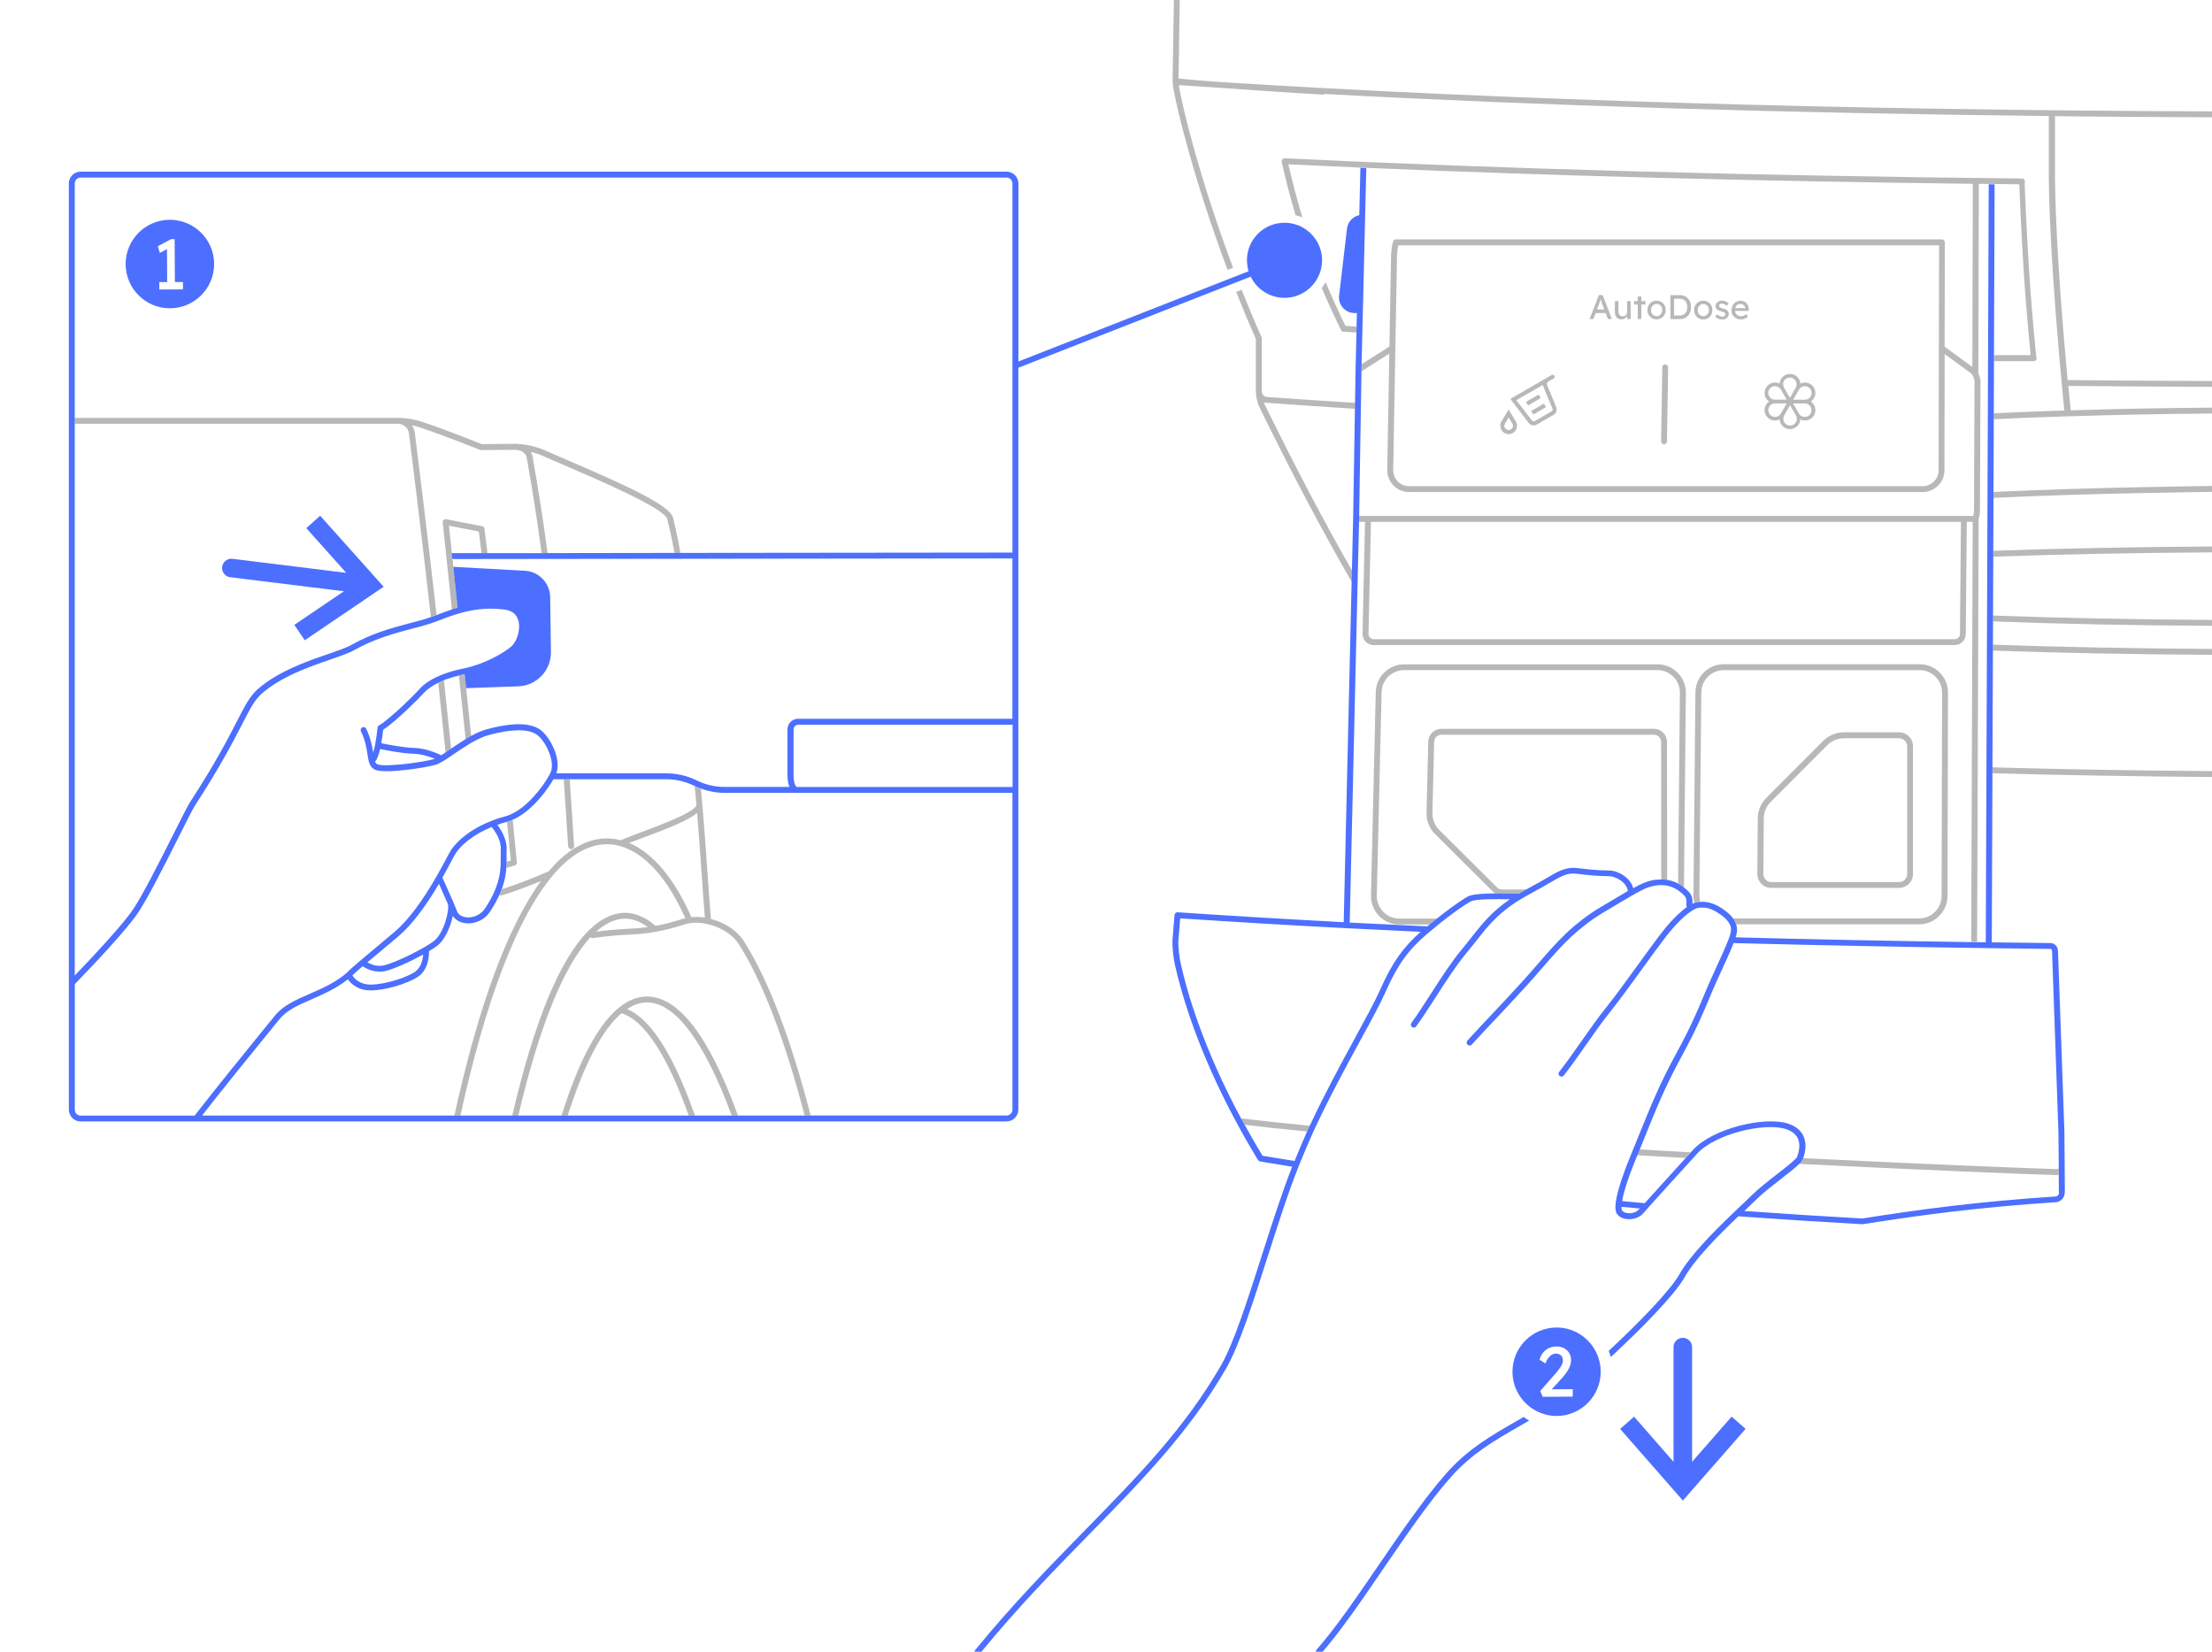 <?xml version="1.0" encoding="UTF-8"?><svg xmlns="http://www.w3.org/2000/svg" viewBox="0 0 375 280"><defs><style>.cls-1{fill:#b8b8b8;}.cls-2{fill:#4c6fff;}</style></defs><g id="base"><path class="cls-1" d="m349,197.66v1.49c-.1.02-.21.05-.34.05-.02,0-.05,0-.07,0-5.97-.18-23.42-.89-43.6-1.9.06-.06.12-.11.17-.17.21-.22.34-.4.42-.57.03-.06.06-.14.09-.23,19.9.99,37.05,1.68,42.95,1.86.21,0,.28-.03.29-.04,0,0,.04-.06.04-.29,0-.07.02-.14.05-.21Zm-138.48-7.86s.03.05.05.07c.14.27.3.54.45.81,3.14.38,6.68.76,10.57,1.13.1-.21.2-.44.29-.64,0-.02.02-.04.03-.06.04-.09.08-.18.13-.27-4.32-.41-8.23-.83-11.62-1.25.04.07.07.13.11.2Zm67.04,6.04c2.74.16,5.47.32,8.18.46l.71-.78c.06-.06.11-.12.16-.18-2.86-.15-5.75-.31-8.65-.49l-.4.98Zm-52.82-148.04c-.19.36-.41.7-.66,1.02.96,2.27,2.04,4.64,3.27,7.16.09.18.26.28.45.28.04,0,.09-.02.13-.03.7.04,1.37.09,2.03.14l.02-1c-.61-.04-1.24-.09-1.89-.13-1.28-2.62-2.39-5.09-3.37-7.44Zm-10.82,18.69c0-.08-.01-.15-.01-.23v-8.94c0-.11-.04-.2-.1-.28-1.18-2.66-2.28-5.31-3.31-7.91l-.93.36c1.04,2.62,2.15,5.29,3.33,7.97v8.79s0,.08.01.12c0,.01,0,.02,0,.04,0,.09.01.17.02.25.06.88.27,1.75.66,2.54,5.56,11.32,10.65,20.95,15.58,29.46l.05-1.93c-4.66-8.13-9.49-17.29-14.72-27.96-.09-.18-.17-.37-.23-.56.12.04.25.06.39.07,4.67.33,9.73.69,15.08,1.02l.02-1c-5.33-.33-10.37-.68-15.02-1.01-.43-.03-.76-.38-.79-.8Zm18.96,42.87c-.51,0-.99-.2-1.35-.57-.36-.37-.55-.85-.54-1.36l.42-18.96h-.77c-.08,0-.15-.03-.23-.05v-.45s.02-.72.02-.72c0,0,0,0,0,0,0,.08.04.13.06.15s.07.06.15.06h103.89l.04-.17c.05-.26.08-.52.08-.78l.09-21.78c0-.14-.02-.28-.06-.42l-.1-.34c-.09-.3-.27-.57-.52-.76l-4.38-3.19-.04,19.7c0,2.04-1.66,3.69-3.7,3.69h-87.06c-1,0-1.94-.39-2.64-1.11-.7-.71-1.08-1.66-1.06-2.66l.35-19.69-4.71,2.99v-.27s0,0,0,0l.02-.94,4.71-2.98.27-15.12c.03-1.71.34-2.67.36-2.71.07-.2.26-.34.47-.34h92.56c.13,0,.26.05.35.15.09.09.15.22.15.35l-.04,17.71s.04.01.06.03l4.64,3.38.08-31.04c-36.56-.45-71.67-1.37-102.81-2.71-.34-.01-.66-.03-1-.04-4.15-.18-8.23-.37-12.23-.56.66,2.83,1.41,5.79,2.38,8.99-.37-.15-.76-.27-1.16-.37-.95-3.19-1.69-6.16-2.34-8.98-.01-.06-.01-.12,0-.18,0,0,0,0,0-.01,0,0,0,0,0,0,0,0,0-.01,0-.02.03-.26.25-.47.52-.45,36.66,1.79,79.88,2.97,124.99,3.43.02,0,.05.01.07.01.04,0,.07,0,.11.02.04.02.08.04.11.07.01,0,.03.02.04.03.04.03.07.08.09.12,0,.01.02.02.02.04.02.04.02.08.03.12,0,.03.02.06.02.09,0,.07-.02.14-.05.2v.31c.26,5.87.54,12.53,1.2,20.76.23,2.85.48,5.61.76,8.42.04.07.07.15.08.23,0,0,0,.02,0,.02,0,.03-.01.05-.01.07,0,.03,0,.07-.02.1-.01.03-.03.06-.04.08-.02.03-.03.06-.05.08-.02.02-.05.04-.07.06-.02.02-.05.04-.07.05-.02.01-.04.03-.06.04-.03.01-.06.02-.09.03-.02,0-.05.02-.07.02-.02,0-.03,0-.05,0h-6.69s0-.03,0-.03v-.96s0-.04,0-.04h6.13s.06,0,.06,0c-.27-2.7-.51-5.36-.73-8.14-.66-8.24-.94-14.9-1.19-20.78v-.04s-.04,0-.06,0c-1.37-.01-2.73-.03-4.1-.05-.33,0-.67,0-1-.01-.57,0-1.14-.01-1.7-.02l-.08,32.03s0,.04-.01.06c.07.14.13.28.17.43l.1.34c.07.23.1.47.1.7l-.09,21.78c0,.33-.04.66-.1.98-.01.05-.02.11-.04.17h0c0,.08-.04.18-.08.28,0,0,0,.01,0,.02l-.26,71.71c-.33,0-.67,0-1-.01l.25-71.19h-1l-.17,19.02c0,1.03-.85,1.87-1.88,1.87h-98.51Zm95.84-67.77h-91.67c-.08.39-.2,1.09-.22,2.07l-.64,36.01c-.01.73.26,1.42.77,1.94.51.52,1.2.81,1.93.81h87.06c1.49,0,2.7-1.21,2.7-2.69l.08-38.13Zm-96.47,66.5c.17.17.39.27.63.27h98.51c.48,0,.88-.39.88-.88l.17-19.01h-100.02l-.42,18.98c0,.24.08.47.25.64Zm49.56-45.83l-.2,12.55c0,.28.22.5.49.51h0c.27,0,.5-.22.5-.49l.2-12.55c0-.28-.22-.5-.49-.51-.32,0-.5.22-.51.49Zm-11.68-8.18h-.64l1.57-4.06h.64l1.56,4.06h-.67l-.38-1.01h-1.7l-.38,1.01Zm.61-1.61h1.24l-.32-.84s-.03-.09-.07-.2c-.03-.1-.07-.22-.11-.35-.04-.13-.08-.24-.12-.35,0,0,0,0,0-.01,0,.02-.01.03-.02.05-.03.1-.07.21-.1.32-.04.11-.07.22-.11.32s-.06.18-.09.25l-.31.81Zm3.53,1.52c.16.1.35.15.57.15.17,0,.34-.03.49-.1.15-.07.28-.16.39-.28.06-.06.09-.14.13-.22v.54h.6v-3.04h-.6v1.83c0,.11-.02.21-.06.3-.04.09-.09.17-.16.24-.07.07-.15.12-.24.15-.09.04-.2.06-.31.06-.22,0-.4-.08-.52-.23-.13-.15-.19-.37-.19-.63v-1.72h-.6v1.88c0,.25.04.47.13.65.09.18.21.32.37.42Zm3.38.09h.6v-2.46h.71v-.58h-.71v-.78h-.6v.78h-.63v.58h.63v2.46Zm1.84-.71c-.14-.24-.2-.51-.2-.81s.07-.58.2-.82c.14-.24.32-.42.55-.56.23-.14.5-.21.8-.21s.56.07.79.21c.23.14.42.33.55.56.14.24.2.51.2.82s-.07.58-.2.81c-.14.24-.32.43-.55.56-.23.14-.5.21-.79.21s-.56-.07-.8-.21c-.23-.14-.42-.33-.55-.56Zm.41-.81c0,.2.03.37.12.53.08.16.19.28.34.37.15.09.31.14.49.14s.34-.04.49-.14c.14-.09.26-.21.34-.37.08-.16.12-.33.12-.53,0-.2-.03-.38-.12-.54-.08-.16-.19-.28-.34-.37s-.31-.13-.49-.13-.35.04-.49.14-.26.21-.34.37c-.08.16-.12.33-.12.53Zm4.88,1.53h-1.59v-4.06h1.59c.29,0,.55.05.79.15s.43.24.6.42c.17.18.29.4.38.64.09.25.13.52.13.82s-.04.58-.13.83c-.09.25-.22.46-.38.64-.16.18-.36.32-.6.42s-.5.14-.79.14Zm-.03-.6c.21,0,.39-.03.55-.1.16-.07.3-.16.41-.28s.19-.27.25-.45.09-.38.09-.6-.03-.42-.09-.59-.14-.33-.26-.45-.25-.22-.41-.28c-.16-.07-.34-.1-.55-.1h-.93v2.85h.93Zm2.65-.11c-.14-.24-.2-.51-.2-.81s.07-.58.2-.82c.14-.24.32-.42.55-.56.23-.14.5-.21.8-.21s.56.07.79.21c.23.14.42.33.55.56.14.24.2.51.2.82s-.07.58-.2.81c-.14.24-.32.43-.55.56-.23.14-.5.21-.79.21s-.56-.07-.8-.21c-.23-.14-.42-.33-.55-.56Zm.41-.81c0,.2.03.37.12.53.08.16.19.28.34.37.15.09.31.14.49.14s.34-.04.49-.14c.14-.09.26-.21.34-.37.08-.16.12-.33.12-.53,0-.2-.03-.38-.12-.54-.08-.16-.19-.28-.34-.37s-.31-.13-.49-.13-.35.04-.49.14-.26.21-.34.37c-.08.16-.12.33-.12.53Zm4.56.99s-.1.06-.16.08-.12.03-.19.03c-.17,0-.33-.03-.47-.09-.14-.06-.26-.16-.38-.29l-.41.35c.14.17.31.31.51.39.2.09.44.13.69.13.21,0,.39-.04.56-.12.17-.08.3-.18.4-.32.1-.14.15-.29.15-.47,0-.12-.02-.23-.05-.33-.03-.1-.08-.18-.16-.25-.07-.08-.17-.15-.3-.21s-.29-.12-.48-.17c-.13-.03-.24-.06-.32-.1-.09-.04-.15-.07-.19-.1-.04-.03-.07-.07-.09-.11-.02-.04-.03-.09-.04-.14,0-.06.01-.11.04-.16.02-.05.06-.08.1-.12.04-.03.1-.05.17-.07s.14-.02.22-.02c.07,0,.15.02.24.05.09.03.18.07.26.13.09.06.17.12.24.19l.34-.38c-.08-.1-.18-.19-.3-.26-.12-.07-.25-.13-.39-.17-.14-.04-.28-.06-.43-.06-.21,0-.39.04-.55.11-.16.08-.3.18-.39.31-.1.13-.15.28-.15.45,0,.1.01.2.04.29.03.09.07.17.13.24.08.09.19.18.33.25s.33.14.55.2c.13.04.24.07.32.1s.14.06.18.09c.07.06.11.14.11.24,0,.06-.01.11-.03.16-.02.05-.06.09-.1.12Zm1.38-.15c-.14-.23-.21-.5-.21-.8,0-.24.04-.46.12-.66.08-.2.18-.37.32-.51.14-.15.3-.26.49-.34s.4-.12.62-.12c.2,0,.38.04.55.11.17.08.32.18.44.31.13.13.22.29.29.47.07.18.1.38.1.59v.25h-2.33c.02.15.05.29.12.4.09.16.21.28.38.36.16.09.35.13.56.13.15,0,.29-.03.42-.08.13-.05.27-.14.42-.27l.3.42c-.09.09-.21.17-.34.24-.13.07-.27.12-.42.17s-.29.06-.44.06c-.31,0-.59-.07-.83-.2-.24-.13-.43-.32-.57-.55Zm.45-1.17h1.67v-.04c-.01-.13-.05-.24-.13-.34-.07-.1-.17-.18-.28-.24-.11-.06-.23-.09-.37-.09-.21,0-.38.04-.53.12-.14.08-.25.2-.32.35-.03.06-.03.16-.05.24Zm-39.86,19.93c0-.27.08-.52.21-.74l1.21-2.01,1.21,2.01c.13.22.21.47.21.74,0,.79-.63,1.42-1.42,1.42s-1.42-.64-1.42-1.42Zm.69,0c0,.4.33.73.73.73s.73-.33.73-.73c0-.13-.04-.25-.11-.38l-.62-1.02-.61,1.02c-.08.12-.12.25-.12.38Zm5.82-5.28l-2.15,1.24.35.6,2.15-1.24-.35-.6Zm-4.67.95c-.08-.11-.05-.27.07-.34l6.79-3.92c.16-.1.38-.04.47.12.1.16.04.38-.12.47l-.92.53c-.2.12-.28.37-.19.58l1.54,3.73h0c.2.49.01,1.06-.45,1.32l-2.84,1.64c-.17.1-.35.14-.53.14-.32,0-.63-.15-.84-.42l-2.97-3.87Zm.88,0l2.65,3.45c.07.09.18.14.29.14.06,0,.13-.02.19-.05l2.84-1.64h0c.16-.09.23-.29.16-.46l-1.66-4.01-2.25,1.3-2.2,1.27Zm5.03,1.18l-.35-.6-2.15,1.24.35.6,2.15-1.24Zm37.13-1.95c-.13-.46-.06-.94.18-1.34.46-.81,1.48-1.1,2.3-.7.07-.91.83-1.64,1.76-1.64s1.69.73,1.76,1.64c.83-.4,1.84-.11,2.3.7.23.41.3.88.18,1.34-.11.42-.37.76-.72,1h0c.35.24.61.58.72,1,.12.45.06.93-.18,1.34-.33.57-.93.88-1.54.88-.26,0-.52-.06-.77-.18-.07.91-.83,1.64-1.76,1.64s-1.69-.73-1.76-1.64c-.25.12-.51.18-.77.18-.61,0-1.21-.32-1.54-.88-.23-.41-.3-.88-.18-1.34.11-.42.37-.76.72-1-.35-.24-.61-.58-.72-1Zm3.2,2.16l.49-.85h-1.99c-.2,0-.4.05-.57.15-.55.32-.74,1.02-.42,1.57.15.26.4.45.7.53h0c.3.08.6.04.87-.11.18-.1.32-.25.42-.42l.5-.87Zm2.18,1.76c0-.2-.05-.4-.15-.58l-.99-1.72-.99,1.72c-.1.18-.15.38-.15.58,0,.63.51,1.15,1.15,1.15s1.15-.51,1.15-1.15Zm1.95-2.45c-.18-.1-.37-.17-.58-.15h-1.99l.99,1.72c.1.18.25.32.42.42.27.15.58.19.87.11.3-.08.54-.27.7-.53h0c.31-.55.13-1.25-.42-1.56Zm-2.07-1.63l-.49.85h1.99c.2,0,.4-.05.57-.15.55-.32.74-1.02.42-1.57-.15-.26-.4-.45-.7-.53h0c-.3-.08-.6-.04-.87.11-.18.1-.32.25-.42.42l-.5.87Zm-2.18-1.76c0,.2.05.4.15.58l.99,1.72.99-1.72c.1-.18.15-.38.15-.58,0-.63-.51-1.15-1.15-1.15s-1.15.51-1.15,1.15Zm-1.96,2.45c.17.1.38.17.57.15h1.99l-.99-1.72c-.1-.18-.25-.32-.42-.42-.18-.1-.37-.15-.57-.15-.1,0-.2.01-.3.04-.3.08-.54.27-.7.53-.31.55-.13,1.25.42,1.57Zm-.04,82.93c-.64,0-1.24-.25-1.69-.7-.45-.45-.69-1.05-.69-1.68l.07-9.42c0-1.3.54-2.57,1.46-3.48l9.63-9.65c.93-.93,2.21-1.46,3.52-1.46h9.34c1.31,0,2.37,1.06,2.37,2.36v21.65c0,1.31-1.06,2.37-2.37,2.37h-21.65Zm-.98-1.41c.26.26.61.41.98.41h21.65c.76,0,1.37-.62,1.37-1.37v-21.65c0-.75-.62-1.36-1.37-1.36h-9.34c-1.05,0-2.07.42-2.81,1.16l-9.63,9.65c-.73.73-1.16,1.75-1.16,2.78l-.07,9.42c0,.36.14.71.4.97Zm-64.82,5.43c-.72-.74-1.11-1.71-1.09-2.73l.81-34.49c.04-2.06,1.75-3.73,3.8-3.73h42.97c1.02,0,1.98.4,2.7,1.13.72.73,1.11,1.69,1.1,2.71l-.31,32.33c.26.14.51.29.76.47.02.02.07.06.09.08.06.04.1.08.15.12l.32-32.98c.01-1.29-.48-2.51-1.39-3.42s-2.12-1.42-3.41-1.42h-42.97c-2.59,0-4.75,2.11-4.8,4.71l-.81,34.49c-.02,1.3.47,2.53,1.38,3.46.91.93,2.12,1.44,3.42,1.44h5.16c.36-.3.73-.61,1.08-.89.05-.04.1-.07.15-.11h-6.39c-1.02,0-1.99-.4-2.71-1.14Zm95.66-2.65l.08-34.48c0-1.29-.49-2.5-1.4-3.41-.91-.91-2.12-1.41-3.4-1.41h-33.21c-2.62,0-4.78,2.13-4.81,4.75l-.33,34.49c0,.42.07.81.16,1.19.13-.05.24-.08.35-.1.07-.01.11-.02.15-.02.15-.02.32-.04.49-.05-.09-.32-.15-.65-.15-1.01l.33-34.49c.02-2.08,1.73-3.76,3.81-3.76h33.21c1.02,0,1.97.4,2.69,1.12s1.11,1.68,1.11,2.7l-.08,34.48c0,2.09-1.71,3.79-3.8,3.79h-31.53c.06.08.12.16.17.24.15.25.26.5.34.76h31.02c2.64,0,4.79-2.15,4.8-4.79Zm-76.46-1.56l-9.87-9.81c-.67-.77-1.02-1.75-.99-2.77l.29-12c.02-.68.56-1.21,1.24-1.21h36c.33,0,.65.13.88.37.23.24.36.55.36.89l.02,23.28c.17,0,.34-.01.51,0,.17.01.33.05.49.07l-.02-23.35c0-.6-.23-1.17-.65-1.6-.42-.43-.99-.66-1.59-.66h-36c-1.22,0-2.21.96-2.24,2.19l-.29,12c-.04,1.27.4,2.5,1.27,3.48l9.87,9.81c.15.17.32.3.51.42,1.01,0,2.1.01,3.21.04.34,0,.6.02.79.02.36-.22.73-.44,1.13-.66.04-.02.08-.04.11-.06-1.79,0-3.23,0-4.07,0-.36,0-.7-.15-.96-.45Zm121.3-84.75c.28,0,.5-.22.5-.5,0-.28-.22-.5-.5-.5-8.81-.03-16.82-.08-24.48-.16-1.98-21.39-2.14-32.01-2.14-34.91v-9.82c8.81.09,17.69.16,26.62.18h0c.28,0,.5-.22.5-.5s-.22-.5-.5-.5c-61.28-.19-120.5-1.95-167.89-4.96-1.26-.09-2.53-.18-3.78-.28l-3.54-.33.1-5.28s-.01-.06-.02-.1l.13-7.93c0-.28-.22-.5-.49-.51h0c-.27,0-.5.22-.5.49l-.22,13.26c0,.07,0,.14,0,.2,0,.14,0,.28.01.44,0,.02,0,.03,0,.05,0,.04,0,.07.01.11,0,.09.01.19.02.28.01.14.02.27.05.41.53,3.45,3.64,16.15,9.23,31.02l.93-.36c-5.56-14.78-8.65-27.38-9.17-30.81,0,0,0-.02,0-.02,0-.01,0-.03,0-.04,0-.03,0-.06,0-.09,2.35.16,4.73.31,7.13.47,5.57.4,11.3.8,17.23,1.14,0,0,.02,0,.03,0,.11,0,.21-.04.3-.11,36.53,1.97,78.71,3.26,122.77,3.74v9.88c0,3.13.19,15.21,2.63,40.04-4.04.13-8.03.29-11.95.47v1c4.02-.19,8.13-.35,12.28-.48.04,0,.08,0,.12,0,.12,0,.23,0,.35-.01,0,0,.01,0,.02,0,7.91-.25,16.02-.41,24.24-.47.28,0,.5-.23.5-.5s-.24-.49-.5-.5c-8.13.06-16.16.21-23.98.46-.14-1.42-.27-2.8-.4-4.14,7.63.07,15.61.12,24.38.16h0Zm0,65.13c-12.89-.09-25.41-.3-37.24-.64v1c11.82.33,24.34.54,37.23.64h0c.27,0,.5-.22.5-.5,0-.28-.22-.5-.5-.5Zm0-38.08c-13.2.08-25.68.33-37.09.73v1c11.41-.41,23.89-.65,37.09-.73.28,0,.5-.23.5-.5,0-.28-.24-.54-.5-.5Zm0,17.37c-13.15-.08-25.65-.32-37.16-.72v1c11.5.4,24,.64,37.15.72h0c.27,0,.5-.22.5-.5,0-.28-.22-.5-.5-.5Zm0-4.92c-13.01-.06-25.85-.32-37.14-.75v1c11.29.43,24.12.69,37.13.75h0c.27,0,.5-.22.5-.5,0-.28-.22-.5-.5-.5Zm0-22.71h0l-3.89.06c-2.71.04-5.32.09-7.76.14-8.69.17-17.23.44-25.39.82v1c8.17-.38,16.72-.66,25.41-.82,2.44-.05,5.05-.09,7.76-.14l3.89-.06c.28,0,.5-.23.49-.51,0-.27-.23-.49-.5-.49Zm-296.82,31.05s0,0,0,0h0s0,0,0,0Zm.76,11.91c.09-.06.18-.12.27-.17.21-.12.44-.25.67-.38l-.85-8.1-.05-.49-.05-.49-.15-1.39c-.15.03-.29.06-.42.09-.02,0-.05.01-.07.02-.17.04-.33.08-.49.12l1.14,10.79Zm-1.35-22.3l-.63-5.93-.05-.5-.05-.5-.14-1.31-.11-1-.5-4.68,5.06.98.46,3.69h1.01s-.52-4.18-.52-4.18c0,0,0-.01,0-.02,0-.04-.02-.07-.03-.1-.01-.03-.02-.06-.04-.08-.02-.03-.04-.05-.06-.07-.02-.02-.04-.05-.07-.06-.03-.02-.06-.03-.09-.04-.03-.01-.06-.03-.09-.04,0,0-.01,0-.02,0l-6.08-1.18c-.16-.03-.32.02-.43.12-.12.11-.18.26-.16.42l1.56,14.78c.13-.04.26-.09.39-.13.03,0,.06-.02.09-.03.16-.05.33-.09.49-.14Zm-7.75-30.93c.47.1.93.21,1.39.36,4.23,1.41,10.08,3.77,10.14,3.79.06.02.12.04.19.04h0l5.33-.05c.24,0,.48,0,.72.02,0,0,.02,0,.02,0,.02,0,.04,0,.07,0,0,0,0,0,.03,0,.7.11,1.46.6,1.57,1.33.08.52.19,1.14.32,1.88.49,2.81,1.29,7.48,2.2,14.28h1.01c-.92-6.92-1.73-11.63-2.22-14.45-.13-.73-.23-1.35-.32-1.86-.04-.3-.16-.59-.32-.85.77.19,1.54.45,2.3.79.93.42,2.19.96,3.64,1.58,5.45,2.34,16.79,7.21,17.22,9.04,0,.03.76,3.05,1.21,5.72h.58s.43,0,.43,0c-.46-2.8-1.24-5.93-1.24-5.95-.5-2.14-8.36-5.67-17.8-9.73-1.44-.62-2.7-1.16-3.63-1.58-1.57-.71-3.2-1.11-4.84-1.2,0,0,0,0,0,0-.05,0-.09-.02-.15-.02-.14-.02-.26-.02-.38-.01h0s-.06,0-.09,0c0,0,0,0,0,0-.11,0-.21,0-.31,0l-5.24.05c-.77-.31-6.14-2.46-10.11-3.78-1.28-.43-2.63-.65-4-.67,0,0,0,0,0,0H12.66v1h54.75s.03,0,.05-.01c.02,0,.03.01.05.01.92.02,1.71.72,1.82,1.63.44,3.48,1.99,15.94,3.72,31.13.12-.04.25-.09.37-.13.17-.05.32-.11.46-.17l.14-.05c-1.72-15.09-3.26-27.45-3.7-30.91-.06-.46-.24-.89-.5-1.25Zm5.08,43.36c-.22.09-.42.2-.62.3.42,3.88.83,7.84,1.24,11.81.08-.06.16-.11.25-.17l.48-.33c.07-.04.14-.1.21-.14-.4-3.9-.81-7.8-1.22-11.61-.11.05-.23.09-.34.14Zm34.77,53.46s-.05,0-.08,0c-1.59.03-3.16.66-4.68,1.89-3.54,2.86-6.81,9.02-9.74,18.3h1.05c2.79-8.73,5.85-14.57,9.12-17.35,3.83,1.14,7.77,7.12,11.4,17.35h1.06c-3.63-10.31-7.49-16.38-11.5-18.06,1.09-.72,2.19-1.11,3.29-1.13.02,0,.04,0,.06,0,4.8,0,9.76,6.64,14.37,19.19h1.07c-4.86-13.39-10.05-20.19-15.44-20.19Zm-23.82-22.14c0,.11-.01.23-.02.35l1.43-.44s.03-.02.04-.02c.03-.01.06-.03.09-.05.03-.02.05-.04.07-.06.02-.02.04-.05.06-.07.02-.03.03-.05.04-.08.01-.03.02-.06.03-.09,0-.03.01-.06.01-.1,0-.02,0-.03,0-.05-.26-2.82-.5-5.21-.7-7.2-.12.05-.24.11-.36.15-.18.08-.39.14-.61.2.19,1.84.41,4.01.64,6.54l-.71.22c0,.23,0,.46-.02.7Zm9.7-14.68c.25,3.58.5,7.36.75,11.37.02.27.24.47.5.47.01,0,.02,0,.03,0,.28-.02.49-.25.47-.53-.24-3.98-.49-7.75-.74-11.31-.18,0-.36,0-.54,0-.15,0-.31,0-.46,0Zm30.47,27.34c4.14,6.46,7.97,16.44,11.4,29.67h-1.03c-3.39-13-7.16-22.8-11.21-29.13-1.02-1.58-3.13-2.9-5.37-3.36-1.04-.23-2.01-.27-2.91-.12-.32.05-.62.12-.92.21-1.81.58-3.37.98-4.93,1.26-1.74.31-3.27.42-5.04.5-.03,0-2.56.1-5.5.55-.16.02-.32-.04-.42-.15-4.52,4.82-8.74,15.24-12.24,30.25h-1.03c3.69-15.9,8.03-26.45,12.9-31.32,2-2.01,4.09-3.05,6.21-3.07,1.75.01,3.62.8,5.18,2.22,1.44-.27,2.9-.64,4.57-1.18.17-.05.33-.07.49-.11-3.85-8.61-8.13-11.42-11.06-12.24-.79-.22-1.58-.33-2.34-.31-1.64.02-3.28.54-4.89,1.53-1.39.86-2.79,2.11-4.15,3.72-.01.01-.02.02-.03.03-.01.01-.02.02-.03.04-5.97,7.07-11.37,21.14-15.64,40.69h-1.02c4.03-18.49,9.08-32.17,14.69-39.78-2.09.87-4.81,1.9-6.59,2.41-.04.01-.09.02-.14.02h-.34c.05-.1.1-.2.14-.3.11-.26.21-.51.3-.75,2.28-.68,6.03-2.18,7.92-3.02,1.42-1.67,2.89-2.99,4.37-3.9,1.77-1.09,3.59-1.66,5.4-1.68.81,0,1.62.1,2.44.31.8-.35,2-.8,3.4-1.33,3.07-1.14,9.45-3.51,9.45-4.68,0,0,0,0,0,0-.09-1.04-.19-2.03-.28-2.94l-.02-.21c.12.06.24.12.36.17.23.1.46.18.69.27.08.83.17,1.71.25,2.64,0,0,0,.01,0,.02,0,0,0,.01,0,.02,0,0,0,0,0,0,.3,3.42.58,7.41.85,11.27.21,2.94.4,5.77.6,8.12,0,0,0,0,0,0,2.33.59,4.43,1.97,5.54,3.68Zm-16.22-2.29c-1.23-.92-2.6-1.43-3.86-1.43-1.64.02-3.29.77-4.91,2.21,2.7-.37,4.92-.46,4.94-.46,1.35-.06,2.56-.14,3.83-.32Zm9.67-1.6c-.18-2.29-.38-5.01-.57-7.84-.24-3.37-.48-6.81-.74-9.91-1.52,1.29-4.91,2.62-9.21,4.22-.86.32-1.64.61-2.3.87,3.05,1.3,7.02,4.59,10.54,12.58.73-.07,1.49-.05,2.28.08Z"/></g><g id="highlight"><path class="cls-2" d="m258.3,240.21c.3.22.61.43.94.61-.63.37-1.25.73-1.87,1.08-4.08,2.35-7.92,4.56-11.42,8.52-3.7,4.19-7.63,9.95-11.44,15.52-3.73,5.47-7.26,10.63-10.56,14.39-.1.11-.24.17-.38.17-.12,0-.23-.04-.33-.12-.21-.18-.23-.5-.05-.71,3.26-3.71,6.77-8.85,10.49-14.29,3.82-5.59,7.77-11.37,11.51-15.61,3.6-4.08,7.52-6.34,11.67-8.73.47-.27.95-.55,1.43-.83Zm28.56,7.58v-19.43c0-.87-.71-1.57-1.58-1.57-.87,0-1.57.71-1.57,1.58v19.43s-6.68-7.64-6.68-7.64l-2.37,2.07,10.64,12.15,10.63-12.16-2.37-2.07-6.69,7.65Zm-15.54-16.12c.03.28.05.57.05.87,0,4.14-3.35,7.49-7.48,7.5-.91,0-1.77-.17-2.57-.47-.38-.14-.75-.31-1.1-.51-2.27-1.29-3.81-3.73-3.81-6.52,0-4.13,3.35-7.49,7.48-7.5,3.43,0,6.32,2.33,7.2,5.49.1.37.18.75.23,1.15Zm-4.69,5.08v-.98s0-.27,0-.27h-1.26s-2.3.02-2.3.02l1.57-1.72c.3-.33.56-.64.78-.93.21-.29.39-.57.53-.84.14-.27.24-.52.3-.76.06-.24.09-.48.09-.71,0-.46-.11-.86-.32-1.2-.21-.35-.5-.62-.87-.81-.37-.19-.79-.29-1.26-.29,0,0-.01,0-.02,0,0,0-.01,0-.02,0-.46,0-.88.09-1.26.27-.39.18-.72.43-.99.77-.27.33-.48.73-.61,1.2l1,.62s0-.01,0-.02l.03.02c.1-.33.24-.62.43-.87s.39-.44.61-.58c.22-.13.44-.2.67-.21.25,0,.47.05.65.14.19.09.33.23.43.41.1.18.15.4.15.65,0,.18-.04.36-.12.56-.08.2-.19.39-.33.59-.13.2-.28.4-.42.58-.15.19-.29.36-.42.5l-2.55,2.91.4.98h2.18s1.7-.02,1.7-.02h1.24Zm83.4-34.63s0,0,0,.01c.03.86-.64,1.61-1.51,1.67-12.93.85-22.44,2.11-32.74,3.73-.03,0-.05,0-.08,0,0,0-.02,0-.03,0-6.97-.39-14.03-.84-20.97-1.34-3.54,3.39-7.36,7.25-9.12,10.35-1.77,3.1-7.45,8.83-12.5,13.51-.1-.36-.21-.71-.35-1.05,4.95-4.61,10.34-10.1,11.97-12.96,1.86-3.26,5.82-7.25,9.46-10.73h0s.02-.02.02-.02l.2-.19c1.13-1.06,2.09-1.96,2.73-2.6,1.03-1.02,2.61-2.26,4.15-3.45,1.33-1.04,2.58-2.01,3.14-2.6.19-.2.23-.28.23-.29.18-.42.73-1.91.16-3.15-.33-.74-1.02-1.28-2.04-1.61-3.59-1.16-11.97.8-15.04,4.18l-.17.19c-.13.14-.26.29-.4.44l-1.31,1.44c-2.41,2.64-5.07,5.57-6.47,7.14-.33.37-.59.66-.75.86-.84.98-2.16,1.13-3.02.98-.81-.15-1.39-.56-1.6-1.12-.13-.37-.16-.85-.09-1.5,0,0,0,0,0,0s0,0,0,0c0,0,0,0,0,0,.17-1.66,1.01-4.35,2.41-7.8l1.47-3.61c2.06-5.1,3.55-8.79,6.36-13.95,2.51-4.6,3.68-7.41,4.72-9.89.36-.87.7-1.68,1.07-2.5.31-.68.63-1.38.95-2.09.84-1.83,1.71-3.73,2.18-4.98.19-.5.28-.82.33-1.01.15-.64.07-1.18-.26-1.72-.31-.51-.86-1.04-1.65-1.57-.49-.33-.93-.57-1.36-.74-.94-.37-1.63-.33-2.19-.25-.03,0-.1.02-.17.03-.09.01-.23.07-.42.16-.85.42-2.4,1.64-4.19,3.79-.33.39-.71.88-1.13,1.44-1.01,1.33-2.24,3.02-3.54,4.82-1.86,2.57-3.78,5.22-5.26,7.07-1.56,1.94-3.01,4.01-4.4,6-1.26,1.8-2.45,3.5-3.71,5.11-.17.22-.48.26-.7.08-.22-.17-.25-.48-.08-.7,1.24-1.58,2.43-3.27,3.68-5.06,1.41-2.01,2.86-4.09,4.44-6.05,1.47-1.83,3.38-4.48,5.23-7.03,1.31-1.8,2.54-3.51,3.55-4.84.43-.57.82-1.07,1.16-1.48,1.24-1.49,2.52-2.72,3.6-3.49-.08-.09-.12-.2-.11-.34.09-1.02.12-1.37-1.22-2.35-.01,0-.03-.03-.05-.05,0,0,0,0-.01-.01,0,0-.01-.01-.02-.02-.73-.52-1.6-.84-2.53-.92-.61-.05-1.25,0-1.86.15-.82.19-1.42.4-3.34,1.5-1.1.63-2.62,1.53-4.86,2.87-1.05.62-2.05,1.3-2.98,2-.88.67-1.76,1.41-2.7,2.27-1.72,1.62-3.2,3.34-4.78,5.15-.82.95-1.67,1.92-2.58,2.93-2.36,2.59-4.1,4.44-5.63,6.06-1.3,1.38-2.48,2.62-3.81,4.09-.1.11-.23.16-.37.16-.12,0-.24-.04-.34-.13-.2-.19-.22-.5-.03-.71,1.34-1.47,2.52-2.73,3.82-4.1,1.53-1.62,3.26-3.46,5.62-6.05.91-1,1.75-1.97,2.56-2.91,1.59-1.84,3.1-3.57,4.85-5.23.96-.89,1.87-1.65,2.78-2.34.96-.73,1.99-1.42,3.07-2.06,2-1.19,3.42-2.04,4.49-2.66-.13-1.44-2.03-2.52-3.23-2.52-1.55,0-3.12-.12-5.42-.41-1.61-.2-2.6.38-4.58,1.54-.73.43-1.57.92-2.6,1.46-.36.19-.7.38-1.04.57-.44.24-.83.47-1.22.71-.02.01-.04.02-.06.03-2.06,1.26-3.61,2.52-5.05,4.08-.58.6-1.09,1.22-1.47,1.7-.32.39-.63.79-.96,1.21-.55.69-1.12,1.42-1.77,2.2-1.65,1.98-3.4,4.69-5.09,7.31-1.18,1.83-2.29,3.56-3.38,5.06-.1.14-.25.21-.41.21-.1,0-.2-.03-.29-.09-.22-.16-.27-.47-.11-.7,1.07-1.48,2.18-3.2,3.35-5.02,1.7-2.65,3.47-5.39,5.16-7.41.64-.77,1.21-1.49,1.75-2.18.33-.42.65-.82.97-1.22.39-.49.92-1.13,1.52-1.75,1.17-1.27,2.43-2.34,3.94-3.38-2.04-.05-5.78-.09-6.66.38-.02,0-.03.02-.05.02-.69.39-1.74,1.09-2.9,1.95-.7.51-1.48,1.1-2.31,1.77-.52.42-1.06.87-1.62,1.34-.15.12-.3.25-.44.37-3.27,2.78-5.05,5.26-7.1,9.88-.88,1.99-2.46,4.9-4.3,8.26-2.37,4.35-5.31,9.76-7.82,15.18,0,.02-.02.04-.03.06-.72,1.57-1.55,3.5-2.52,5.91-1.77,4.39-3.57,10.03-5.32,15.49-2.48,7.77-4.83,15.11-7.04,18.94-6.21,10.74-14.48,19.19-23.23,28.13-5.99,6.12-12.18,12.45-18.52,20.21-.1.12-.24.18-.39.18-.11,0-.22-.04-.32-.11-.21-.17-.25-.49-.07-.7,6.37-7.79,12.58-14.14,18.58-20.27,9.08-9.28,16.92-17.3,23.07-27.94,2.16-3.73,4.49-11.02,6.96-18.74,1.68-5.24,3.41-10.65,5.12-14.98-1.83-.29-3.65-.59-5.44-.89-.04,0-.08-.03-.11-.04-.02,0-.04-.01-.05-.02-.06-.04-.12-.09-.17-.16,0,0,0,0-.01-.01-1.28-2.09-2.48-4.19-3.58-6.23-.02-.02-.03-.04-.04-.07-6.64-12.28-9.39-21.99-10.45-26.68-.3-1.36-.45-2.74-.45-4.11l.36-4.46c.02-.27.27-.47.53-.46,9.01.61,18.48,1.17,28.15,1.68l1.34-57.65.05-1.93.22-9.49.29-17.94.02-1,.09-5.64s0,0,0,0c0,0,0,0,0,0l.15-6.29.02-1,.06-2.32h-.46c-1.56-.05-2.74-1.41-2.56-2.96l1.34-11.37c.14-1.14.99-2.04,2.08-2.27l.19-8.02c.34.01.66.03,1,.04l-.8,33.28-.02.94h0s0,.27,0,.27l-.39,24.31v.72s-.02.45-.02.45l-.24,10.05v.03s0,.07,0,.07l-1.34,57.79c4.31.22,8.69.43,13.15.64.14-.12.27-.22.41-.33.36-.3.73-.61,1.08-.89.05-.04.1-.07.15-.11.72-.58,1.46-1.15,2.2-1.69,1.23-.91,2.31-1.64,3.05-2.05.02-.01.05-.02.07-.03.76-.36,2.49-.48,4.56-.49,1.01,0,2.1.01,3.21.04.34,0,.6.02.79.02.36-.22.73-.44,1.13-.66.04-.02.08-.04.11-.06.31-.17.62-.34.95-.52,1.01-.53,1.83-1.01,2.56-1.44,2.03-1.19,3.26-1.91,5.21-1.67,2.26.29,3.79.4,5.29.4s3.68,1.18,4.14,3.01c1.56-.86,2.23-1.11,3.09-1.31.55-.13,1.1-.17,1.66-.17.17,0,.34-.01.51,0,.17.01.33.05.49.07.64.1,1.26.3,1.84.61.26.14.51.29.76.47.02.02.07.06.09.08.06.04.1.08.15.12,1.39,1.05,1.51,1.75,1.44,2.77,0,0,0,0,0,0,.13-.06.24-.11.34-.15.13-.05.24-.08.35-.1.07-.01.11-.02.15-.02.15-.02.32-.04.49-.05.61-.05,1.35,0,2.26.35.5.2,1.01.47,1.51.81.85.57,1.43,1.12,1.82,1.67.06.08.12.16.17.24.15.25.26.5.34.76.17.54.19,1.1.04,1.71-.03.14-.08.3-.14.47,12.72.34,26.13.61,39.92.81.33,0,.67,0,1,.01.5,0,.99.01,1.49.02l.5-128.5c.33,0,.67,0,1,.01l-.11,29.01v1s0,.04,0,.04l-.03,8.79v1s-.05,12.32-.05,12.32v1s-.04,8.97-.04,8.97v1s-.04,9.96-.04,9.96v1s-.02,3.95-.02,3.95v1s-.08,19.8-.08,19.8v1s-.11,28.66-.11,28.66c3.29.04,6.61.09,9.95.12.67.01,1.2.54,1.25,1.19,0,.02.02.04.02.07l1.09,30.65.08,10.36Zm-109.18-44.16c-4.26-.2-8.46-.4-12.58-.61h0c-9.68-.5-19.16-1.07-28.19-1.67l-.32,3.92c0,1.26.15,2.57.43,3.85,1.03,4.61,3.73,14.11,10.21,26.15.04.07.07.13.11.2.02.02.03.05.05.07.14.27.3.54.45.81.95,1.73,1.95,3.48,3.03,5.25,1.79.3,3.6.59,5.43.88.8-1.97,1.5-3.61,2.12-5,.1-.21.2-.44.29-.64,0-.02.02-.04.03-.06.04-.09.08-.18.13-.27,2.49-5.34,5.37-10.65,7.7-14.92,1.82-3.35,3.4-6.24,4.26-8.19,2-4.49,3.84-7.12,6.86-9.78Zm37.14,46.9c-1.04-.09-2.07-.18-3.1-.28,0,.29.03.47.07.57.08.21.41.4.84.48.66.12,1.56-.03,2.08-.64.03-.04.08-.09.12-.13Zm71.05-2.72s0,0,0-.01l-.02-2.98v-1.49s-.06-5.88-.06-5.88l-1.08-30.64s0,0,0,0c0,0,0,0,0,0,0-.15-.13-.28-.28-.28-3.5-.04-6.98-.08-10.44-.13-14.97-.21-29.52-.5-43.26-.86-.49,1.26-1.26,2.93-2.07,4.71-.32.7-.64,1.4-.95,2.08-.37.81-.7,1.62-1.06,2.48-1.05,2.5-2.23,5.34-4.76,9.99-2.78,5.11-4.27,8.78-6.31,13.85l-.78,1.91-.4.98-.3.73c-1.5,3.67-2.07,5.8-2.27,7.01,1.27.12,2.55.23,3.83.35,1.44-1.61,3.99-4.41,6.31-6.96l.61-.67.71-.78c.06-.06.11-.12.16-.18.08-.08.16-.17.23-.25l.17-.19c3.37-3.7,12.2-5.72,16.09-4.46,1.3.42,2.19,1.15,2.64,2.15.65,1.43.2,3.03-.07,3.74-.03.09-.07.17-.09.23-.08.17-.21.35-.42.57-.05.05-.11.11-.17.17-.65.64-1.78,1.52-3.09,2.54-1.44,1.12-3.07,2.39-4.06,3.37-.53.52-1.27,1.23-2.14,2.04,6.63.48,13.34.91,19.99,1.28,10.3-1.62,19.83-2.88,32.77-3.73.34-.02.6-.31.58-.65,0,0,0,0,0-.01Zm-178.37-12.03H13.66c-1.1,0-1.99-.9-1.99-2.01V31.11c0-1.11.89-2.01,1.99-2.01h157c1.1,0,1.99.9,1.99,2.01v30.17l35.99-14.11.93-.36.7-.28,1.4-.55c-.15-.48-.23-.99-.26-1.51,0-.11-.02-.23-.02-.34,0-3.52,2.85-6.37,6.37-6.37.84,0,1.65.17,2.38.46.45.18.88.42,1.27.69,1.64,1.15,2.72,3.06,2.72,5.21,0,.58-.08,1.15-.23,1.68-.13.47-.31.93-.54,1.35-1.08,1.99-3.18,3.34-5.6,3.34-1.97,0-3.73-.9-4.9-2.3-.33-.39-.6-.83-.82-1.29l-1.4.55-.72.28-.93.36-36.35,14.25v125.75c0,1.11-.89,2.01-1.99,2.01Zm.99-67.25h-36.34c-.44,0-.79.36-.79.79v7.82c0,1.28.39,1.94.55,1.94h36.58v-10.55ZM12.66,165.39c4.41-4.58,7.88-8.46,9.56-10.74,1.64-2.23,4.89-8.69,7.26-13.4,1.3-2.59,2.33-4.63,2.72-5.24,4.26-6.53,6.49-10.86,7.96-13.72,1.37-2.66,2.2-4.26,3.48-5.41,3.46-3.06,8.32-4.74,11.86-5.96,1.25-.43,2.34-.81,3.19-1.18.33-.12.6-.26.84-.39,3.53-1.99,6.81-2.87,9.69-3.64l.64-.17c1.25-.3,2.27-.6,3.19-.92.12-.04.25-.09.37-.13.17-.05.32-.11.46-.17l.14-.05.23-.09c.6-.24,1.41-.55,2.36-.86.13-.04.26-.09.39-.13.03,0,.06-.02.09-.03.16-.05.33-.09.49-.14l-.63-5.93-.05-.5-.05-.5,12.25.67c2.36.21,4.15,2.14,4.17,4.49l.13,9.3c.03,3.04-2.32,5.58-5.35,5.79l-9.03.32-.05-.49-.05-.49-.15-1.39c-.15.03-.29.06-.42.09-.02,0-.05.01-.07.02-.17.04-.33.08-.49.12-.74.18-1.46.38-2.19.65-.12.04-.23.09-.35.14-.11.05-.23.09-.34.14-.22.09-.42.2-.62.3-1.06.52-1.9,1.11-2.48,1.76-.57.63-1.58,1.65-2.67,2.67-.02.03-.04.05-.06.07-.92.86-3.04,2.8-4.12,3.45-.09.73-.19,1.53-.32,2.29,1.05.22,3.69.75,5.51.79,2.04.06,3.98.92,4.65,1.25.23-.14.48-.3.73-.48.08-.06.16-.11.25-.17l.48-.33c.07-.04.14-.1.21-.14.76-.52,1.59-1.08,2.46-1.61.09-.06.18-.12.27-.17.21-.12.44-.25.67-.38.8-.43,1.74-.88,2.69-1.13,0,0,0,0,.01,0,.02,0,.04-.02.06-.02,2.76-.75,6.51-1.38,8.69-.07.85.51,1.76,1.63,2.41,3,.81,1.7,1.02,3.38.59,4.56h.06c.54,0,1.09,0,1.64,0,.85.01,1.69.01,2.53.01h14.41c1.78,0,3.56.41,5.13,1.19.14.07.27.13.41.19,1.36.61,2.8.92,4.28.92h11.06c-.21-.5-.34-1.15-.34-1.94v-7.82c0-.99.8-1.79,1.79-1.79h36.34v-27.19l-94.94.11-.11-1h5.03s1.01,0,1.01,0h9.17s1.01-.01,1.01-.01l21.51-.03h.58s.43,0,.43,0l56.32-.06V31.11c0-.56-.45-1.01-.99-1.01H13.66c-.55,0-.99.45-.99,1.01v134.28Zm57.46-37.61c-1.92-.05-4.59-.58-5.68-.81-.22.92-.44,1.55-.68,1.94-.05.07-.11.12-.19.16.11.29.25.41.41.49,1.1.54,7.78-.33,9.61-.89.03,0,.07-.03.11-.05-.89-.36-2.26-.8-3.58-.84Zm-37.11,61.32c3.53-4.55,8.63-10.82,11.69-14.59l1.9-2.33c1.41-1.75,3.6-2.7,5.92-3.71,2.13-.93,4.33-1.89,6.27-3.55.5-.53,1.32-1.26,2.39-2.15.79-.68,1.72-1.45,2.71-2.28.97-.81,2.01-1.67,3.05-2.56,2.21-1.89,4.6-5.06,7.1-9.41.64-1.12,1.18-2.13,1.62-2.96l.44-.83c1.12-2.15,3.82-4.24,7.22-5.57.7-.3,1.47-.55,2.33-.77.19-.05.37-.1.54-.17,2.94-1.08,5.72-4.63,6.91-6.79,0,0,0,0,0-.01,0-.01.01-.02.02-.03.03-.06.07-.15.11-.23.03-.07.07-.13.1-.19.44-.92.25-2.44-.48-3.98-.57-1.18-1.34-2.17-2.03-2.57-1.46-.88-4.27-.82-7.9.17-.03,0-.06.02-.09.03h0c-1.12.3-2.25.91-3.11,1.4-.01,0-.02.01-.03.02-1,.6-1.99,1.28-2.87,1.87l-.48.33s-.01,0-.02.01c0,0-.02.01-.02.02-.33.22-.64.43-.93.61-.09.06-.19.12-.28.17-.07.04-.12.07-.19.1-.39.22-.71.4-1.03.49-1.69.52-8.77,1.6-10.32.83-.71-.34-.94-1.01-1.08-1.62-.07-.29-.12-.62-.17-.98-.16-1.04-.36-2.34-1.11-3.9-.12-.25-.02-.54.23-.66.25-.12.54-.02.66.23.78,1.62,1.02,3.01,1.18,4.05.11-.35.22-.78.33-1.3.17-.9.3-1.91.4-2.81l.02-.14c.02-.17.13-.32.28-.39.55-.26,2.14-1.58,4.06-3.36.02-.02.04-.05.06-.07,1.09-1.03,2.12-2.05,2.67-2.67.79-.89,1.9-1.64,3.39-2.28.01,0,.02-.01.04-.02,0,0,.01,0,.02-.01.23-.1.48-.21.75-.3.95-.35,1.89-.61,2.86-.82.01,0,.03,0,.05-.01,0,0,0,0,0,0,.13-.03.27-.07.42-.09.99-.2,2.06-.52,3.24-.99,1.85-.74,3.58-1.72,4.77-2.69.95-.77,1.69-2.83,1.26-4.42-.29-1.06-1.03-1.68-2.2-1.86-.18-.03-.36-.05-.52-.07h-.11c-2.42-.29-4.95-.01-7.74.85-1.09.34-2.01.7-2.69.96l-.34.13c-.19.07-.36.14-.52.19-1.02.38-2.19.73-3.63,1.08l-.63.17c-2.83.76-6.04,1.62-9.47,3.55-.27.15-.58.31-.95.45-.86.37-1.96.75-3.23,1.19-3.47,1.2-8.22,2.84-11.53,5.77-1.15,1.03-1.9,2.48-3.26,5.12-1.49,2.88-3.73,7.24-8.01,13.81-.36.56-1.43,2.69-2.67,5.15-2.38,4.75-5.65,11.25-7.34,13.55-1.8,2.43-5.57,6.65-10.36,11.58v21.27c0,.56.45,1.01.99,1.01h19.35Zm38.98-28.56l.27-.16c.45-.27.88-.53,1.19-.77,1.82-1.3,2.79-5.4,2.48-6.36h0s-.01-.04-.02-.06c-.02-.05-.04-.1-.07-.14-.35-.83-1-2.29-1.42-3.22-2.39,4.03-4.68,7.01-6.83,8.85-1.04.89-2.08,1.76-3.06,2.57-.81.67-1.56,1.3-2.25,1.89.46.27,1.37.68,2.43.57,1.28-.12,4.79-1.74,7.27-3.16Zm-7.18,4.15c-.15.02-.3.02-.45.02-1.41,0-2.5-.65-2.88-.91-.73.61-1.31,1.14-1.75,1.57.29.43.98,1.21,2.3,1.47,1.98.37,6.21-.8,8.15-1.98,1.19-.71,1.49-2.14,1.56-3.04-2.25,1.23-5.48,2.73-6.93,2.88Zm11.92-12.06c.04.07.08.16.11.26,0,.02,0,.03.01.05.11.25.22.53.34.82.1.25.2.51.31.77.36.87,1.68,1.24,2.93.82.02,0,.04-.01.06-.02.51-.17,1.22-.55,1.74-1.34.68-1.01,1.22-2,1.62-2.93,0-.01,0-.02.01-.03.8-1.87.96-3.36,1.01-4.32h0s0-.03,0-.04c.02-.54.02-1.04.02-1.51,0-.43,0-.84.01-1.22.05-1.63-1.07-3.17-1.55-3.75-3.04,1.26-5.41,3.09-6.39,4.98l-.45.83c-.41.78-.92,1.73-1.51,2.77.32.69,1.27,2.8,1.71,3.85Zm60.71,36.47h33.21c.55,0,.99-.45.99-1.01v-53.69h-48.86c-1.37,0-2.71-.26-3.99-.73-.23-.09-.46-.16-.69-.27-.12-.05-.24-.11-.36-.17-.03-.02-.06-.03-.1-.04-1.44-.71-3.06-1.09-4.69-1.09h-14.41c-.66,0-1.33,0-1.99,0-.18,0-.36,0-.54,0-.15,0-.31,0-.46,0-.39,0-.79,0-1.18,0h-.54c-1.15,2-3.8,5.53-6.92,6.87-.12.05-.24.11-.36.15-.18.08-.39.14-.61.2-.02,0-.04.02-.07.02-.56.14-1.07.31-1.56.49.62.81,1.64,2.4,1.58,4.17-.02.38-.02.77-.01,1.18,0,.29,0,.59,0,.9,0,.23,0,.46-.02.7,0,.11-.01.23-.02.35-.06.89-.23,2.11-.77,3.58-.09.24-.19.49-.3.75-.04.1-.09.2-.14.3-.41.9-.93,1.84-1.57,2.8-.55.84-1.35,1.44-2.31,1.75-.02,0-.04.01-.06.02-.44.14-.87.2-1.3.2-1.12,0-2.12-.46-2.63-1.27-.38,1.86-1.35,4.15-2.75,5.15-.33.26-.79.53-1.26.82h-.02c.02.88-.11,3.31-2.05,4.47-1.85,1.12-5.39,2.19-7.8,2.19-.38,0-.73-.03-1.05-.08-1.56-.3-2.44-1.2-2.86-1.79-1.97,1.55-4.14,2.51-6.07,3.35-2.3,1-4.29,1.87-5.54,3.43l-1.9,2.34c-2.93,3.6-7.72,9.48-11.21,13.97h103.18ZM39.02,97.85l19.29,2.38-8.41,5.7,1.77,2.61,13.37-9.07-10.76-12.04-2.35,2.1,6.77,7.58-19.29-2.38c-.07,0-.13-.01-.19-.01-.78,0-1.46.58-1.56,1.38-.11.86.51,1.65,1.37,1.76Zm-17.72-53.09c0-4.14,3.36-7.5,7.5-7.5s7.5,3.36,7.5,7.5-3.36,7.5-7.5,7.5-7.5-3.36-7.5-7.5Zm5.45-3.01l.35,1.13,1.21-.65.03,5.59h-1.33s0,1.26,0,1.26l4.01-.02v-1.25s-1.37,0-1.37,0l-.04-7.27h-.62s-2.24,1.21-2.24,1.21Z"/></g></svg>
